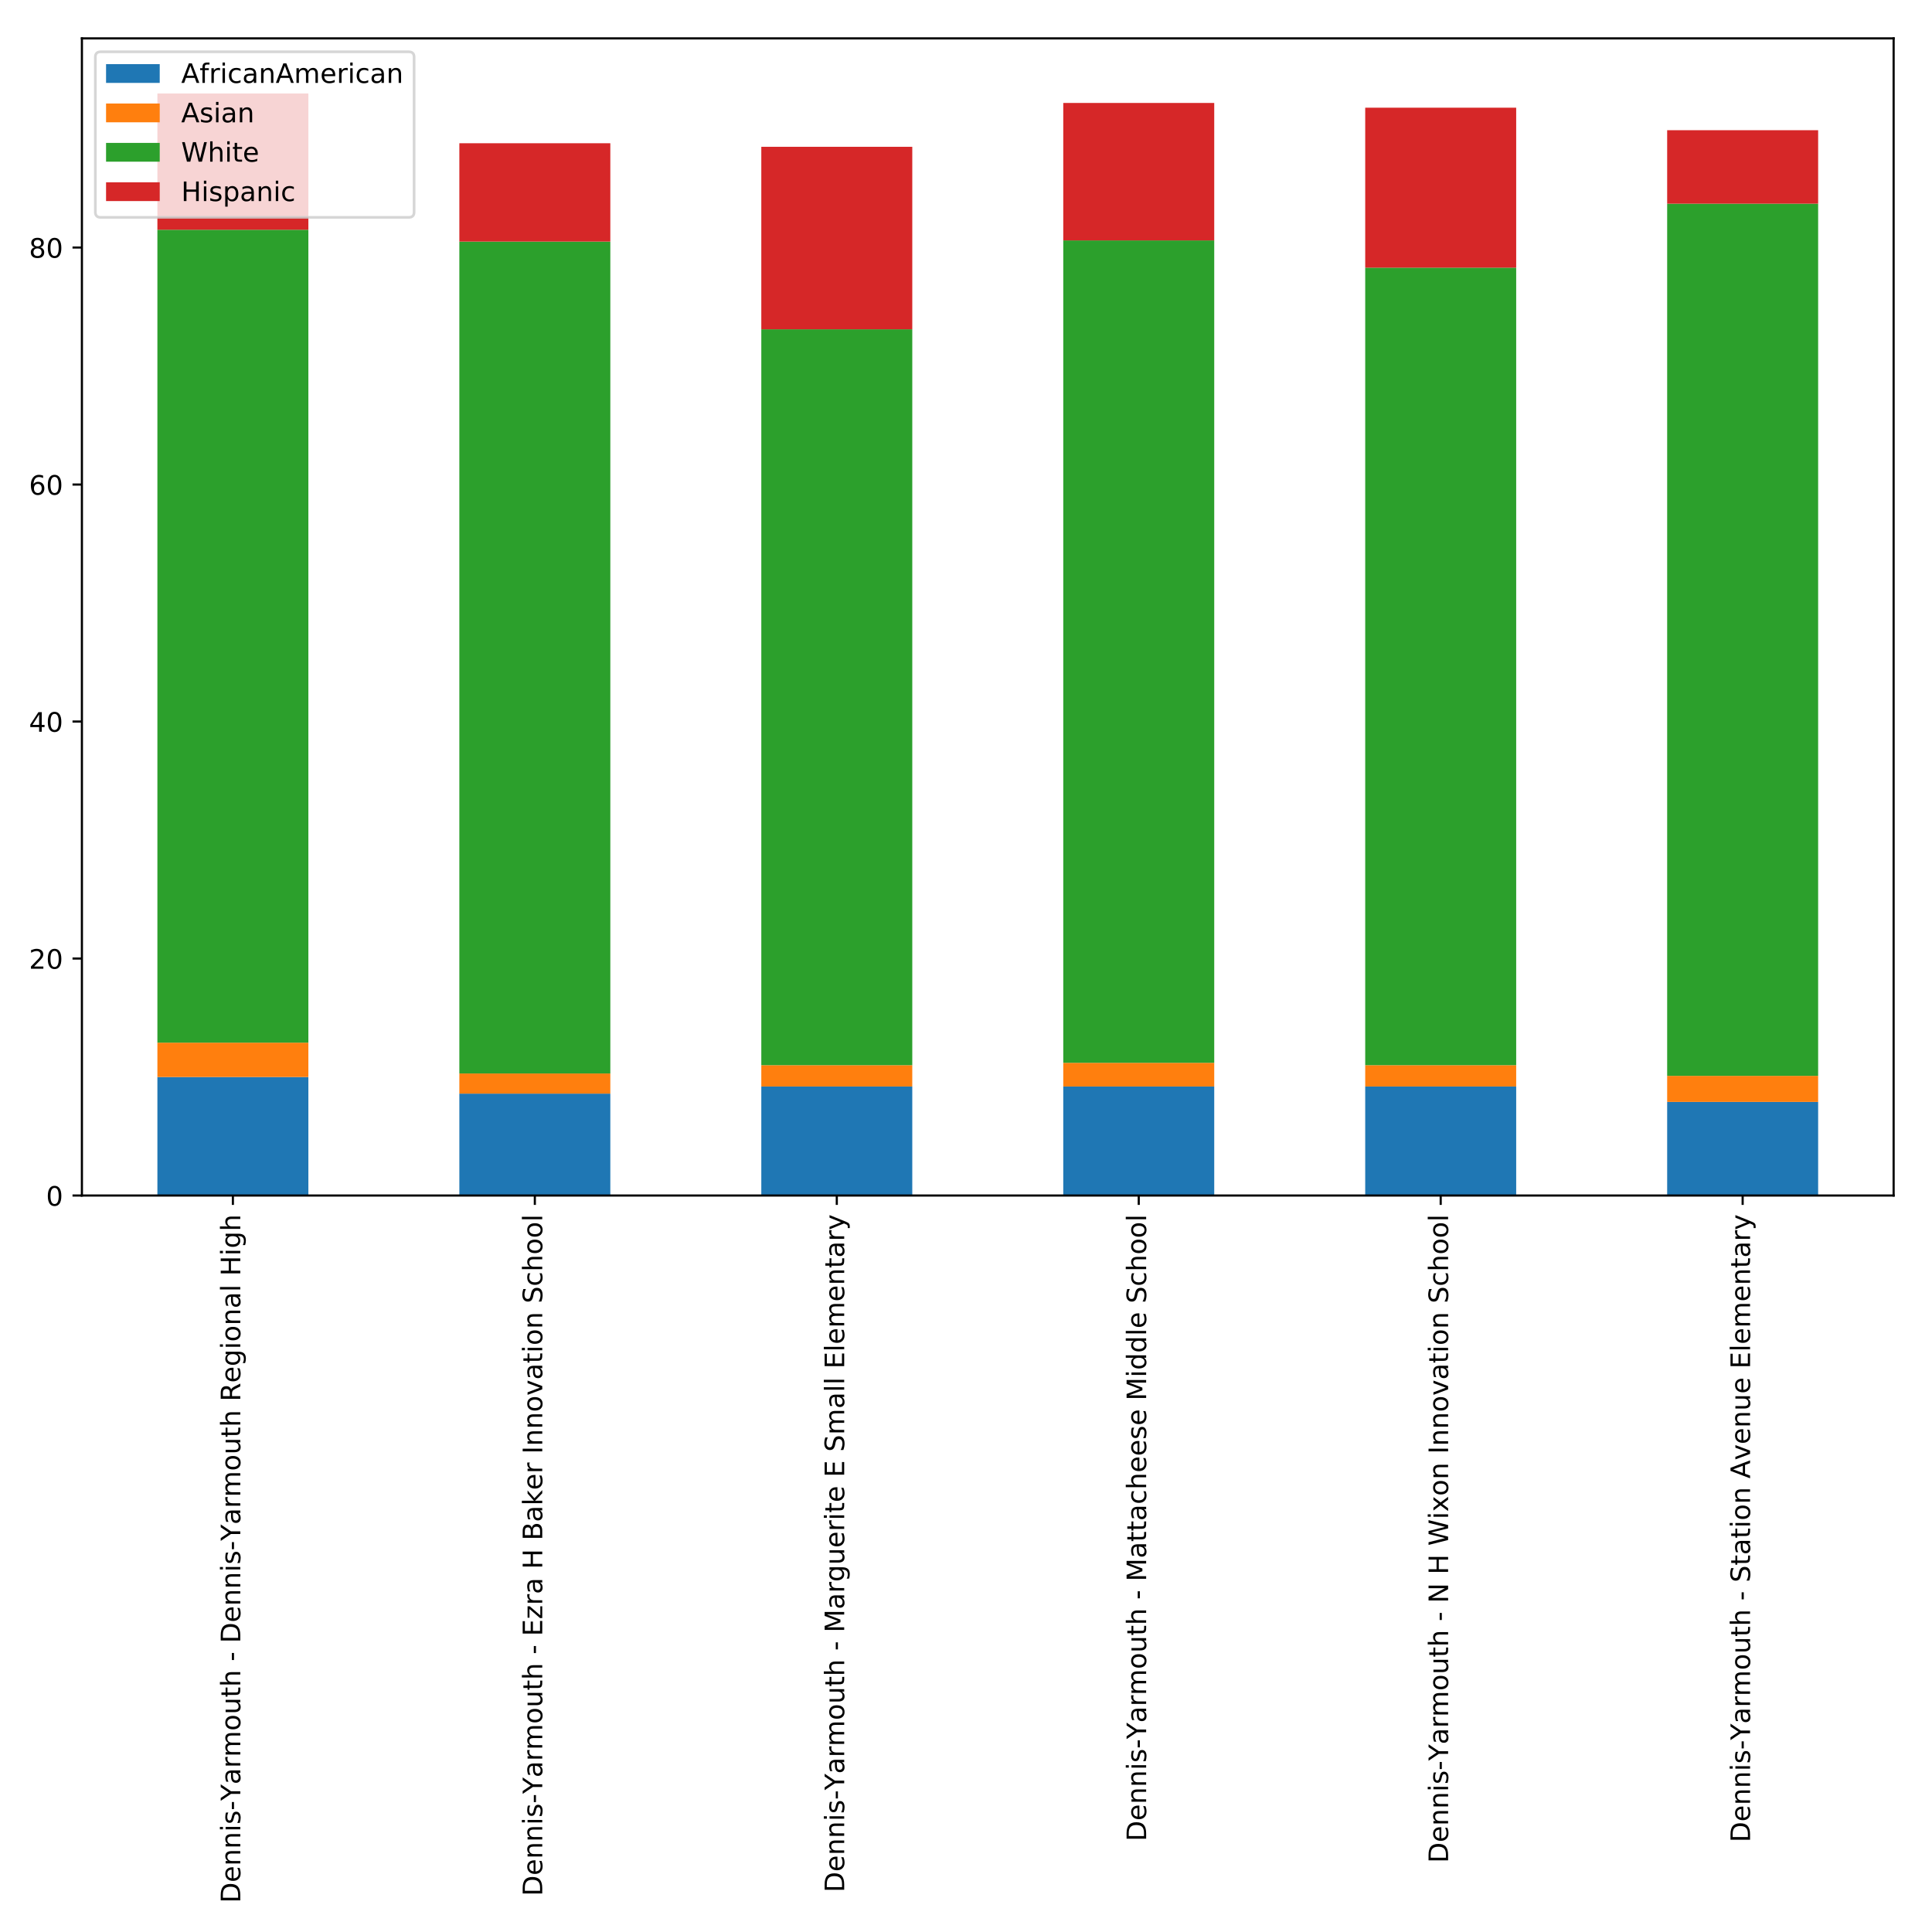<?xml version="1.0" encoding="utf-8" standalone="no"?>
<!DOCTYPE svg PUBLIC "-//W3C//DTD SVG 1.1//EN"
  "http://www.w3.org/Graphics/SVG/1.1/DTD/svg11.dtd">
<!-- Created with matplotlib (http://matplotlib.org/) -->
<svg height="720pt" version="1.1" viewBox="0 0 720 720" width="720pt" xmlns="http://www.w3.org/2000/svg" xmlns:xlink="http://www.w3.org/1999/xlink">
 <defs>
  <style type="text/css">
*{stroke-linecap:butt;stroke-linejoin:round;}
  </style>
 </defs>
 <g id="figure_1">
  <g id="patch_1">
   <path d="M 0 720 
L 720 720 
L 720 0 
L 0 0 
z
" style="fill:#ffffff;"/>
  </g>
  <g id="axes_1">
   <g id="patch_2">
    <path d="M 30.525 445.539 
L 705.7 445.539 
L 705.7 14.3 
L 30.525 14.3 
z
" style="fill:#ffffff;"/>
   </g>
   <g id="patch_3">
    <path clip-path="url(#p1fdee49955)" d="M 58.657 445.539 
L 114.922 445.539 
L 114.922 401.377 
L 58.657 401.377 
z
" style="fill:#1f77b4;"/>
   </g>
   <g id="patch_4">
    <path clip-path="url(#p1fdee49955)" d="M 171.186 445.539 
L 227.451 445.539 
L 227.451 407.56 
L 171.186 407.56 
z
" style="fill:#1f77b4;"/>
   </g>
   <g id="patch_5">
    <path clip-path="url(#p1fdee49955)" d="M 283.716 445.539 
L 339.98 445.539 
L 339.98 404.91 
L 283.716 404.91 
z
" style="fill:#1f77b4;"/>
   </g>
   <g id="patch_6">
    <path clip-path="url(#p1fdee49955)" d="M 396.245 445.539 
L 452.509 445.539 
L 452.509 404.91 
L 396.245 404.91 
z
" style="fill:#1f77b4;"/>
   </g>
   <g id="patch_7">
    <path clip-path="url(#p1fdee49955)" d="M 508.774 445.539 
L 565.039 445.539 
L 565.039 404.91 
L 508.774 404.91 
z
" style="fill:#1f77b4;"/>
   </g>
   <g id="patch_8">
    <path clip-path="url(#p1fdee49955)" d="M 621.303 445.539 
L 677.568 445.539 
L 677.568 410.651 
L 621.303 410.651 
z
" style="fill:#1f77b4;"/>
   </g>
   <g id="patch_9">
    <path clip-path="url(#p1fdee49955)" d="M 58.657 401.377 
L 114.922 401.377 
L 114.922 388.57 
L 58.657 388.57 
z
" style="fill:#ff7f0e;"/>
   </g>
   <g id="patch_10">
    <path clip-path="url(#p1fdee49955)" d="M 171.186 407.56 
L 227.451 407.56 
L 227.451 400.053 
L 171.186 400.053 
z
" style="fill:#ff7f0e;"/>
   </g>
   <g id="patch_11">
    <path clip-path="url(#p1fdee49955)" d="M 283.716 404.91 
L 339.98 404.91 
L 339.98 396.961 
L 283.716 396.961 
z
" style="fill:#ff7f0e;"/>
   </g>
   <g id="patch_12">
    <path clip-path="url(#p1fdee49955)" d="M 396.245 404.91 
L 452.509 404.91 
L 452.509 396.078 
L 396.245 396.078 
z
" style="fill:#ff7f0e;"/>
   </g>
   <g id="patch_13">
    <path clip-path="url(#p1fdee49955)" d="M 508.774 404.91 
L 565.039 404.91 
L 565.039 396.961 
L 508.774 396.961 
z
" style="fill:#ff7f0e;"/>
   </g>
   <g id="patch_14">
    <path clip-path="url(#p1fdee49955)" d="M 621.303 410.651 
L 677.568 410.651 
L 677.568 400.936 
L 621.303 400.936 
z
" style="fill:#ff7f0e;"/>
   </g>
   <g id="patch_15">
    <path clip-path="url(#p1fdee49955)" d="M 58.657 388.57 
L 114.922 388.57 
L 114.922 85.621 
L 58.657 85.621 
z
" style="fill:#2ca02c;"/>
   </g>
   <g id="patch_16">
    <path clip-path="url(#p1fdee49955)" d="M 171.186 400.053 
L 227.451 400.053 
L 227.451 90.037 
L 171.186 90.037 
z
" style="fill:#2ca02c;"/>
   </g>
   <g id="patch_17">
    <path clip-path="url(#p1fdee49955)" d="M 283.716 396.961 
L 339.98 396.961 
L 339.98 122.717 
L 283.716 122.717 
z
" style="fill:#2ca02c;"/>
   </g>
   <g id="patch_18">
    <path clip-path="url(#p1fdee49955)" d="M 396.245 396.078 
L 452.509 396.078 
L 452.509 89.596 
L 396.245 89.596 
z
" style="fill:#2ca02c;"/>
   </g>
   <g id="patch_19">
    <path clip-path="url(#p1fdee49955)" d="M 508.774 396.961 
L 565.039 396.961 
L 565.039 99.753 
L 508.774 99.753 
z
" style="fill:#2ca02c;"/>
   </g>
   <g id="patch_20">
    <path clip-path="url(#p1fdee49955)" d="M 621.303 400.936 
L 677.568 400.936 
L 677.568 75.906 
L 621.303 75.906 
z
" style="fill:#2ca02c;"/>
   </g>
   <g id="patch_21">
    <path clip-path="url(#p1fdee49955)" d="M 58.657 85.621 
L 114.922 85.621 
L 114.922 34.835 
L 58.657 34.835 
z
" style="fill:#d62728;"/>
   </g>
   <g id="patch_22">
    <path clip-path="url(#p1fdee49955)" d="M 171.186 90.037 
L 227.451 90.037 
L 227.451 53.383 
L 171.186 53.383 
z
" style="fill:#d62728;"/>
   </g>
   <g id="patch_23">
    <path clip-path="url(#p1fdee49955)" d="M 283.716 122.717 
L 339.98 122.717 
L 339.98 54.708 
L 283.716 54.708 
z
" style="fill:#d62728;"/>
   </g>
   <g id="patch_24">
    <path clip-path="url(#p1fdee49955)" d="M 396.245 89.596 
L 452.509 89.596 
L 452.509 38.368 
L 396.245 38.368 
z
" style="fill:#d62728;"/>
   </g>
   <g id="patch_25">
    <path clip-path="url(#p1fdee49955)" d="M 508.774 99.753 
L 565.039 99.753 
L 565.039 40.135 
L 508.774 40.135 
z
" style="fill:#d62728;"/>
   </g>
   <g id="patch_26">
    <path clip-path="url(#p1fdee49955)" d="M 621.303 75.906 
L 677.568 75.906 
L 677.568 48.525 
L 621.303 48.525 
z
" style="fill:#d62728;"/>
   </g>
   <g id="matplotlib.axis_1">
    <g id="xtick_1">
     <g id="line2d_1">
      <defs>
       <path d="M 0 0 
L 0 3.5 
" id="mb85551c984" style="stroke:#000000;stroke-width:0.8;"/>
      </defs>
      <g>
       <use style="stroke:#000000;stroke-width:0.8;" x="86.79" xlink:href="#mb85551c984" y="445.539"/>
      </g>
     </g>
     <g id="text_1">
      <!-- Dennis-Yarmouth - Dennis-Yarmouth Regional High -->
      <defs>
       <path d="M 19.672 64.797 
L 19.672 8.109 
L 31.594 8.109 
Q 46.688 8.109 53.688 14.938 
Q 60.688 21.781 60.688 36.531 
Q 60.688 51.172 53.688 57.984 
Q 46.688 64.797 31.594 64.797 
z
M 9.812 72.906 
L 30.078 72.906 
Q 51.266 72.906 61.172 64.094 
Q 71.094 55.281 71.094 36.531 
Q 71.094 17.672 61.125 8.828 
Q 51.172 0 30.078 0 
L 9.812 0 
z
" id="DejaVuSans-44"/>
       <path d="M 56.203 29.594 
L 56.203 25.203 
L 14.891 25.203 
Q 15.484 15.922 20.484 11.062 
Q 25.484 6.203 34.422 6.203 
Q 39.594 6.203 44.453 7.469 
Q 49.312 8.734 54.109 11.281 
L 54.109 2.781 
Q 49.266 0.734 44.188 -0.344 
Q 39.109 -1.422 33.891 -1.422 
Q 20.797 -1.422 13.156 6.188 
Q 5.516 13.812 5.516 26.812 
Q 5.516 40.234 12.766 48.109 
Q 20.016 56 32.328 56 
Q 43.359 56 49.781 48.891 
Q 56.203 41.797 56.203 29.594 
z
M 47.219 32.234 
Q 47.125 39.594 43.094 43.984 
Q 39.062 48.391 32.422 48.391 
Q 24.906 48.391 20.391 44.141 
Q 15.875 39.891 15.188 32.172 
z
" id="DejaVuSans-65"/>
       <path d="M 54.891 33.016 
L 54.891 0 
L 45.906 0 
L 45.906 32.719 
Q 45.906 40.484 42.875 44.328 
Q 39.844 48.188 33.797 48.188 
Q 26.516 48.188 22.312 43.547 
Q 18.109 38.922 18.109 30.906 
L 18.109 0 
L 9.078 0 
L 9.078 54.688 
L 18.109 54.688 
L 18.109 46.188 
Q 21.344 51.125 25.703 53.562 
Q 30.078 56 35.797 56 
Q 45.219 56 50.047 50.172 
Q 54.891 44.344 54.891 33.016 
z
" id="DejaVuSans-6e"/>
       <path d="M 9.422 54.688 
L 18.406 54.688 
L 18.406 0 
L 9.422 0 
z
M 9.422 75.984 
L 18.406 75.984 
L 18.406 64.594 
L 9.422 64.594 
z
" id="DejaVuSans-69"/>
       <path d="M 44.281 53.078 
L 44.281 44.578 
Q 40.484 46.531 36.375 47.5 
Q 32.281 48.484 27.875 48.484 
Q 21.188 48.484 17.844 46.438 
Q 14.5 44.391 14.5 40.281 
Q 14.5 37.156 16.891 35.375 
Q 19.281 33.594 26.516 31.984 
L 29.594 31.297 
Q 39.156 29.25 43.188 25.516 
Q 47.219 21.781 47.219 15.094 
Q 47.219 7.469 41.188 3.016 
Q 35.156 -1.422 24.609 -1.422 
Q 20.219 -1.422 15.453 -0.562 
Q 10.688 0.297 5.422 2 
L 5.422 11.281 
Q 10.406 8.688 15.234 7.391 
Q 20.062 6.109 24.812 6.109 
Q 31.156 6.109 34.562 8.281 
Q 37.984 10.453 37.984 14.406 
Q 37.984 18.062 35.516 20.016 
Q 33.062 21.969 24.703 23.781 
L 21.578 24.516 
Q 13.234 26.266 9.516 29.906 
Q 5.812 33.547 5.812 39.891 
Q 5.812 47.609 11.281 51.797 
Q 16.75 56 26.812 56 
Q 31.781 56 36.172 55.266 
Q 40.578 54.547 44.281 53.078 
z
" id="DejaVuSans-73"/>
       <path d="M 4.891 31.391 
L 31.203 31.391 
L 31.203 23.391 
L 4.891 23.391 
z
" id="DejaVuSans-2d"/>
       <path d="M -0.203 72.906 
L 10.406 72.906 
L 30.609 42.922 
L 50.688 72.906 
L 61.281 72.906 
L 35.5 34.719 
L 35.5 0 
L 25.594 0 
L 25.594 34.719 
z
" id="DejaVuSans-59"/>
       <path d="M 34.281 27.484 
Q 23.391 27.484 19.188 25 
Q 14.984 22.516 14.984 16.5 
Q 14.984 11.719 18.141 8.906 
Q 21.297 6.109 26.703 6.109 
Q 34.188 6.109 38.703 11.406 
Q 43.219 16.703 43.219 25.484 
L 43.219 27.484 
z
M 52.203 31.203 
L 52.203 0 
L 43.219 0 
L 43.219 8.297 
Q 40.141 3.328 35.547 0.953 
Q 30.953 -1.422 24.312 -1.422 
Q 15.922 -1.422 10.953 3.297 
Q 6 8.016 6 15.922 
Q 6 25.141 12.172 29.828 
Q 18.359 34.516 30.609 34.516 
L 43.219 34.516 
L 43.219 35.406 
Q 43.219 41.609 39.141 45 
Q 35.062 48.391 27.688 48.391 
Q 23 48.391 18.547 47.266 
Q 14.109 46.141 10.016 43.891 
L 10.016 52.203 
Q 14.938 54.109 19.578 55.047 
Q 24.219 56 28.609 56 
Q 40.484 56 46.344 49.844 
Q 52.203 43.703 52.203 31.203 
z
" id="DejaVuSans-61"/>
       <path d="M 41.109 46.297 
Q 39.594 47.172 37.812 47.578 
Q 36.031 48 33.891 48 
Q 26.266 48 22.188 43.047 
Q 18.109 38.094 18.109 28.812 
L 18.109 0 
L 9.078 0 
L 9.078 54.688 
L 18.109 54.688 
L 18.109 46.188 
Q 20.953 51.172 25.484 53.578 
Q 30.031 56 36.531 56 
Q 37.453 56 38.578 55.875 
Q 39.703 55.766 41.062 55.516 
z
" id="DejaVuSans-72"/>
       <path d="M 52 44.188 
Q 55.375 50.25 60.062 53.125 
Q 64.75 56 71.094 56 
Q 79.641 56 84.281 50.016 
Q 88.922 44.047 88.922 33.016 
L 88.922 0 
L 79.891 0 
L 79.891 32.719 
Q 79.891 40.578 77.094 44.375 
Q 74.312 48.188 68.609 48.188 
Q 61.625 48.188 57.562 43.547 
Q 53.516 38.922 53.516 30.906 
L 53.516 0 
L 44.484 0 
L 44.484 32.719 
Q 44.484 40.625 41.703 44.406 
Q 38.922 48.188 33.109 48.188 
Q 26.219 48.188 22.156 43.531 
Q 18.109 38.875 18.109 30.906 
L 18.109 0 
L 9.078 0 
L 9.078 54.688 
L 18.109 54.688 
L 18.109 46.188 
Q 21.188 51.219 25.484 53.609 
Q 29.781 56 35.688 56 
Q 41.656 56 45.828 52.969 
Q 50 49.953 52 44.188 
z
" id="DejaVuSans-6d"/>
       <path d="M 30.609 48.391 
Q 23.391 48.391 19.188 42.75 
Q 14.984 37.109 14.984 27.297 
Q 14.984 17.484 19.156 11.844 
Q 23.344 6.203 30.609 6.203 
Q 37.797 6.203 41.984 11.859 
Q 46.188 17.531 46.188 27.297 
Q 46.188 37.016 41.984 42.703 
Q 37.797 48.391 30.609 48.391 
z
M 30.609 56 
Q 42.328 56 49.016 48.375 
Q 55.719 40.766 55.719 27.297 
Q 55.719 13.875 49.016 6.219 
Q 42.328 -1.422 30.609 -1.422 
Q 18.844 -1.422 12.172 6.219 
Q 5.516 13.875 5.516 27.297 
Q 5.516 40.766 12.172 48.375 
Q 18.844 56 30.609 56 
z
" id="DejaVuSans-6f"/>
       <path d="M 8.5 21.578 
L 8.5 54.688 
L 17.484 54.688 
L 17.484 21.922 
Q 17.484 14.156 20.5 10.266 
Q 23.531 6.391 29.594 6.391 
Q 36.859 6.391 41.078 11.031 
Q 45.312 15.672 45.312 23.688 
L 45.312 54.688 
L 54.297 54.688 
L 54.297 0 
L 45.312 0 
L 45.312 8.406 
Q 42.047 3.422 37.719 1 
Q 33.406 -1.422 27.688 -1.422 
Q 18.266 -1.422 13.375 4.438 
Q 8.5 10.297 8.5 21.578 
z
M 31.109 56 
z
" id="DejaVuSans-75"/>
       <path d="M 18.312 70.219 
L 18.312 54.688 
L 36.812 54.688 
L 36.812 47.703 
L 18.312 47.703 
L 18.312 18.016 
Q 18.312 11.328 20.141 9.422 
Q 21.969 7.516 27.594 7.516 
L 36.812 7.516 
L 36.812 0 
L 27.594 0 
Q 17.188 0 13.234 3.875 
Q 9.281 7.766 9.281 18.016 
L 9.281 47.703 
L 2.688 47.703 
L 2.688 54.688 
L 9.281 54.688 
L 9.281 70.219 
z
" id="DejaVuSans-74"/>
       <path d="M 54.891 33.016 
L 54.891 0 
L 45.906 0 
L 45.906 32.719 
Q 45.906 40.484 42.875 44.328 
Q 39.844 48.188 33.797 48.188 
Q 26.516 48.188 22.312 43.547 
Q 18.109 38.922 18.109 30.906 
L 18.109 0 
L 9.078 0 
L 9.078 75.984 
L 18.109 75.984 
L 18.109 46.188 
Q 21.344 51.125 25.703 53.562 
Q 30.078 56 35.797 56 
Q 45.219 56 50.047 50.172 
Q 54.891 44.344 54.891 33.016 
z
" id="DejaVuSans-68"/>
       <path id="DejaVuSans-20"/>
       <path d="M 44.391 34.188 
Q 47.562 33.109 50.562 29.594 
Q 53.562 26.078 56.594 19.922 
L 66.609 0 
L 56 0 
L 46.688 18.703 
Q 43.062 26.031 39.672 28.422 
Q 36.281 30.812 30.422 30.812 
L 19.672 30.812 
L 19.672 0 
L 9.812 0 
L 9.812 72.906 
L 32.078 72.906 
Q 44.578 72.906 50.734 67.672 
Q 56.891 62.453 56.891 51.906 
Q 56.891 45.016 53.688 40.469 
Q 50.484 35.938 44.391 34.188 
z
M 19.672 64.797 
L 19.672 38.922 
L 32.078 38.922 
Q 39.203 38.922 42.844 42.219 
Q 46.484 45.516 46.484 51.906 
Q 46.484 58.297 42.844 61.547 
Q 39.203 64.797 32.078 64.797 
z
" id="DejaVuSans-52"/>
       <path d="M 45.406 27.984 
Q 45.406 37.75 41.375 43.109 
Q 37.359 48.484 30.078 48.484 
Q 22.859 48.484 18.828 43.109 
Q 14.797 37.75 14.797 27.984 
Q 14.797 18.266 18.828 12.891 
Q 22.859 7.516 30.078 7.516 
Q 37.359 7.516 41.375 12.891 
Q 45.406 18.266 45.406 27.984 
z
M 54.391 6.781 
Q 54.391 -7.172 48.188 -13.984 
Q 42 -20.797 29.203 -20.797 
Q 24.469 -20.797 20.266 -20.094 
Q 16.062 -19.391 12.109 -17.922 
L 12.109 -9.188 
Q 16.062 -11.328 19.922 -12.344 
Q 23.781 -13.375 27.781 -13.375 
Q 36.625 -13.375 41.016 -8.766 
Q 45.406 -4.156 45.406 5.172 
L 45.406 9.625 
Q 42.625 4.781 38.281 2.391 
Q 33.938 0 27.875 0 
Q 17.828 0 11.672 7.656 
Q 5.516 15.328 5.516 27.984 
Q 5.516 40.672 11.672 48.328 
Q 17.828 56 27.875 56 
Q 33.938 56 38.281 53.609 
Q 42.625 51.219 45.406 46.391 
L 45.406 54.688 
L 54.391 54.688 
z
" id="DejaVuSans-67"/>
       <path d="M 9.422 75.984 
L 18.406 75.984 
L 18.406 0 
L 9.422 0 
z
" id="DejaVuSans-6c"/>
       <path d="M 9.812 72.906 
L 19.672 72.906 
L 19.672 43.016 
L 55.516 43.016 
L 55.516 72.906 
L 65.375 72.906 
L 65.375 0 
L 55.516 0 
L 55.516 34.719 
L 19.672 34.719 
L 19.672 0 
L 9.812 0 
z
" id="DejaVuSans-48"/>
      </defs>
      <g transform="translate(89.549 709.2)rotate(-90)scale(0.1 -0.1)">
       <use xlink:href="#DejaVuSans-44"/>
       <use x="77.002" xlink:href="#DejaVuSans-65"/>
       <use x="138.525" xlink:href="#DejaVuSans-6e"/>
       <use x="201.904" xlink:href="#DejaVuSans-6e"/>
       <use x="265.283" xlink:href="#DejaVuSans-69"/>
       <use x="293.066" xlink:href="#DejaVuSans-73"/>
       <use x="345.166" xlink:href="#DejaVuSans-2d"/>
       <use x="381.078" xlink:href="#DejaVuSans-59"/>
       <use x="441.959" xlink:href="#DejaVuSans-61"/>
       <use x="503.238" xlink:href="#DejaVuSans-72"/>
       <use x="544.336" xlink:href="#DejaVuSans-6d"/>
       <use x="641.748" xlink:href="#DejaVuSans-6f"/>
       <use x="702.93" xlink:href="#DejaVuSans-75"/>
       <use x="766.309" xlink:href="#DejaVuSans-74"/>
       <use x="805.518" xlink:href="#DejaVuSans-68"/>
       <use x="868.896" xlink:href="#DejaVuSans-20"/>
       <use x="900.684" xlink:href="#DejaVuSans-2d"/>
       <use x="936.768" xlink:href="#DejaVuSans-20"/>
       <use x="968.555" xlink:href="#DejaVuSans-44"/>
       <use x="1045.557" xlink:href="#DejaVuSans-65"/>
       <use x="1107.08" xlink:href="#DejaVuSans-6e"/>
       <use x="1170.459" xlink:href="#DejaVuSans-6e"/>
       <use x="1233.838" xlink:href="#DejaVuSans-69"/>
       <use x="1261.621" xlink:href="#DejaVuSans-73"/>
       <use x="1313.721" xlink:href="#DejaVuSans-2d"/>
       <use x="1349.633" xlink:href="#DejaVuSans-59"/>
       <use x="1410.514" xlink:href="#DejaVuSans-61"/>
       <use x="1471.793" xlink:href="#DejaVuSans-72"/>
       <use x="1512.891" xlink:href="#DejaVuSans-6d"/>
       <use x="1610.303" xlink:href="#DejaVuSans-6f"/>
       <use x="1671.484" xlink:href="#DejaVuSans-75"/>
       <use x="1734.863" xlink:href="#DejaVuSans-74"/>
       <use x="1774.072" xlink:href="#DejaVuSans-68"/>
       <use x="1837.451" xlink:href="#DejaVuSans-20"/>
       <use x="1869.238" xlink:href="#DejaVuSans-52"/>
       <use x="1938.658" xlink:href="#DejaVuSans-65"/>
       <use x="2000.182" xlink:href="#DejaVuSans-67"/>
       <use x="2063.658" xlink:href="#DejaVuSans-69"/>
       <use x="2091.441" xlink:href="#DejaVuSans-6f"/>
       <use x="2152.623" xlink:href="#DejaVuSans-6e"/>
       <use x="2216.002" xlink:href="#DejaVuSans-61"/>
       <use x="2277.281" xlink:href="#DejaVuSans-6c"/>
       <use x="2305.064" xlink:href="#DejaVuSans-20"/>
       <use x="2336.852" xlink:href="#DejaVuSans-48"/>
       <use x="2412.047" xlink:href="#DejaVuSans-69"/>
       <use x="2439.83" xlink:href="#DejaVuSans-67"/>
       <use x="2503.307" xlink:href="#DejaVuSans-68"/>
      </g>
     </g>
    </g>
    <g id="xtick_2">
     <g id="line2d_2">
      <g>
       <use style="stroke:#000000;stroke-width:0.8;" x="199.319" xlink:href="#mb85551c984" y="445.539"/>
      </g>
     </g>
     <g id="text_2">
      <!-- Dennis-Yarmouth - Ezra H Baker Innovation School -->
      <defs>
       <path d="M 9.812 72.906 
L 55.906 72.906 
L 55.906 64.594 
L 19.672 64.594 
L 19.672 43.016 
L 54.391 43.016 
L 54.391 34.719 
L 19.672 34.719 
L 19.672 8.297 
L 56.781 8.297 
L 56.781 0 
L 9.812 0 
z
" id="DejaVuSans-45"/>
       <path d="M 5.516 54.688 
L 48.188 54.688 
L 48.188 46.484 
L 14.406 7.172 
L 48.188 7.172 
L 48.188 0 
L 4.297 0 
L 4.297 8.203 
L 38.094 47.516 
L 5.516 47.516 
z
" id="DejaVuSans-7a"/>
       <path d="M 19.672 34.812 
L 19.672 8.109 
L 35.5 8.109 
Q 43.453 8.109 47.281 11.406 
Q 51.125 14.703 51.125 21.484 
Q 51.125 28.328 47.281 31.562 
Q 43.453 34.812 35.5 34.812 
z
M 19.672 64.797 
L 19.672 42.828 
L 34.281 42.828 
Q 41.5 42.828 45.031 45.531 
Q 48.578 48.25 48.578 53.812 
Q 48.578 59.328 45.031 62.062 
Q 41.5 64.797 34.281 64.797 
z
M 9.812 72.906 
L 35.016 72.906 
Q 46.297 72.906 52.391 68.219 
Q 58.5 63.531 58.5 54.891 
Q 58.5 48.188 55.375 44.234 
Q 52.25 40.281 46.188 39.312 
Q 53.469 37.75 57.5 32.781 
Q 61.531 27.828 61.531 20.406 
Q 61.531 10.641 54.891 5.312 
Q 48.25 0 35.984 0 
L 9.812 0 
z
" id="DejaVuSans-42"/>
       <path d="M 9.078 75.984 
L 18.109 75.984 
L 18.109 31.109 
L 44.922 54.688 
L 56.391 54.688 
L 27.391 29.109 
L 57.625 0 
L 45.906 0 
L 18.109 26.703 
L 18.109 0 
L 9.078 0 
z
" id="DejaVuSans-6b"/>
       <path d="M 9.812 72.906 
L 19.672 72.906 
L 19.672 0 
L 9.812 0 
z
" id="DejaVuSans-49"/>
       <path d="M 2.984 54.688 
L 12.5 54.688 
L 29.594 8.797 
L 46.688 54.688 
L 56.203 54.688 
L 35.688 0 
L 23.484 0 
z
" id="DejaVuSans-76"/>
       <path d="M 53.516 70.516 
L 53.516 60.891 
Q 47.906 63.578 42.922 64.891 
Q 37.938 66.219 33.297 66.219 
Q 25.25 66.219 20.875 63.094 
Q 16.5 59.969 16.5 54.203 
Q 16.5 49.359 19.406 46.891 
Q 22.312 44.438 30.422 42.922 
L 36.375 41.703 
Q 47.406 39.594 52.656 34.297 
Q 57.906 29 57.906 20.125 
Q 57.906 9.516 50.797 4.047 
Q 43.703 -1.422 29.984 -1.422 
Q 24.812 -1.422 18.969 -0.25 
Q 13.141 0.922 6.891 3.219 
L 6.891 13.375 
Q 12.891 10.016 18.656 8.297 
Q 24.422 6.594 29.984 6.594 
Q 38.422 6.594 43.016 9.906 
Q 47.609 13.234 47.609 19.391 
Q 47.609 24.75 44.312 27.781 
Q 41.016 30.812 33.5 32.328 
L 27.484 33.5 
Q 16.453 35.688 11.516 40.375 
Q 6.594 45.062 6.594 53.422 
Q 6.594 63.094 13.406 68.656 
Q 20.219 74.219 32.172 74.219 
Q 37.312 74.219 42.625 73.281 
Q 47.953 72.359 53.516 70.516 
z
" id="DejaVuSans-53"/>
       <path d="M 48.781 52.594 
L 48.781 44.188 
Q 44.969 46.297 41.141 47.344 
Q 37.312 48.391 33.406 48.391 
Q 24.656 48.391 19.812 42.844 
Q 14.984 37.312 14.984 27.297 
Q 14.984 17.281 19.812 11.734 
Q 24.656 6.203 33.406 6.203 
Q 37.312 6.203 41.141 7.25 
Q 44.969 8.297 48.781 10.406 
L 48.781 2.094 
Q 45.016 0.344 40.984 -0.531 
Q 36.969 -1.422 32.422 -1.422 
Q 20.062 -1.422 12.781 6.344 
Q 5.516 14.109 5.516 27.297 
Q 5.516 40.672 12.859 48.328 
Q 20.219 56 33.016 56 
Q 37.156 56 41.109 55.141 
Q 45.062 54.297 48.781 52.594 
z
" id="DejaVuSans-63"/>
      </defs>
      <g transform="translate(202.078 706.612)rotate(-90)scale(0.1 -0.1)">
       <use xlink:href="#DejaVuSans-44"/>
       <use x="77.002" xlink:href="#DejaVuSans-65"/>
       <use x="138.525" xlink:href="#DejaVuSans-6e"/>
       <use x="201.904" xlink:href="#DejaVuSans-6e"/>
       <use x="265.283" xlink:href="#DejaVuSans-69"/>
       <use x="293.066" xlink:href="#DejaVuSans-73"/>
       <use x="345.166" xlink:href="#DejaVuSans-2d"/>
       <use x="381.078" xlink:href="#DejaVuSans-59"/>
       <use x="441.959" xlink:href="#DejaVuSans-61"/>
       <use x="503.238" xlink:href="#DejaVuSans-72"/>
       <use x="544.336" xlink:href="#DejaVuSans-6d"/>
       <use x="641.748" xlink:href="#DejaVuSans-6f"/>
       <use x="702.93" xlink:href="#DejaVuSans-75"/>
       <use x="766.309" xlink:href="#DejaVuSans-74"/>
       <use x="805.518" xlink:href="#DejaVuSans-68"/>
       <use x="868.896" xlink:href="#DejaVuSans-20"/>
       <use x="900.684" xlink:href="#DejaVuSans-2d"/>
       <use x="936.768" xlink:href="#DejaVuSans-20"/>
       <use x="968.555" xlink:href="#DejaVuSans-45"/>
       <use x="1031.738" xlink:href="#DejaVuSans-7a"/>
       <use x="1084.229" xlink:href="#DejaVuSans-72"/>
       <use x="1125.342" xlink:href="#DejaVuSans-61"/>
       <use x="1186.621" xlink:href="#DejaVuSans-20"/>
       <use x="1218.408" xlink:href="#DejaVuSans-48"/>
       <use x="1293.604" xlink:href="#DejaVuSans-20"/>
       <use x="1325.391" xlink:href="#DejaVuSans-42"/>
       <use x="1393.994" xlink:href="#DejaVuSans-61"/>
       <use x="1455.273" xlink:href="#DejaVuSans-6b"/>
       <use x="1513.137" xlink:href="#DejaVuSans-65"/>
       <use x="1574.66" xlink:href="#DejaVuSans-72"/>
       <use x="1615.773" xlink:href="#DejaVuSans-20"/>
       <use x="1647.561" xlink:href="#DejaVuSans-49"/>
       <use x="1677.053" xlink:href="#DejaVuSans-6e"/>
       <use x="1740.432" xlink:href="#DejaVuSans-6e"/>
       <use x="1803.811" xlink:href="#DejaVuSans-6f"/>
       <use x="1864.992" xlink:href="#DejaVuSans-76"/>
       <use x="1924.172" xlink:href="#DejaVuSans-61"/>
       <use x="1985.451" xlink:href="#DejaVuSans-74"/>
       <use x="2024.66" xlink:href="#DejaVuSans-69"/>
       <use x="2052.443" xlink:href="#DejaVuSans-6f"/>
       <use x="2113.625" xlink:href="#DejaVuSans-6e"/>
       <use x="2177.004" xlink:href="#DejaVuSans-20"/>
       <use x="2208.791" xlink:href="#DejaVuSans-53"/>
       <use x="2272.268" xlink:href="#DejaVuSans-63"/>
       <use x="2327.248" xlink:href="#DejaVuSans-68"/>
       <use x="2390.627" xlink:href="#DejaVuSans-6f"/>
       <use x="2451.809" xlink:href="#DejaVuSans-6f"/>
       <use x="2512.99" xlink:href="#DejaVuSans-6c"/>
      </g>
     </g>
    </g>
    <g id="xtick_3">
     <g id="line2d_3">
      <g>
       <use style="stroke:#000000;stroke-width:0.8;" x="311.848" xlink:href="#mb85551c984" y="445.539"/>
      </g>
     </g>
     <g id="text_3">
      <!-- Dennis-Yarmouth - Marguerite E Small Elementary -->
      <defs>
       <path d="M 9.812 72.906 
L 24.516 72.906 
L 43.109 23.297 
L 61.812 72.906 
L 76.516 72.906 
L 76.516 0 
L 66.891 0 
L 66.891 64.016 
L 48.094 14.016 
L 38.188 14.016 
L 19.391 64.016 
L 19.391 0 
L 9.812 0 
z
" id="DejaVuSans-4d"/>
       <path d="M 32.172 -5.078 
Q 28.375 -14.844 24.75 -17.812 
Q 21.141 -20.797 15.094 -20.797 
L 7.906 -20.797 
L 7.906 -13.281 
L 13.188 -13.281 
Q 16.891 -13.281 18.938 -11.516 
Q 21 -9.766 23.484 -3.219 
L 25.094 0.875 
L 2.984 54.688 
L 12.5 54.688 
L 29.594 11.922 
L 46.688 54.688 
L 56.203 54.688 
z
" id="DejaVuSans-79"/>
      </defs>
      <g transform="translate(314.607 705.242)rotate(-90)scale(0.1 -0.1)">
       <use xlink:href="#DejaVuSans-44"/>
       <use x="77.002" xlink:href="#DejaVuSans-65"/>
       <use x="138.525" xlink:href="#DejaVuSans-6e"/>
       <use x="201.904" xlink:href="#DejaVuSans-6e"/>
       <use x="265.283" xlink:href="#DejaVuSans-69"/>
       <use x="293.066" xlink:href="#DejaVuSans-73"/>
       <use x="345.166" xlink:href="#DejaVuSans-2d"/>
       <use x="381.078" xlink:href="#DejaVuSans-59"/>
       <use x="441.959" xlink:href="#DejaVuSans-61"/>
       <use x="503.238" xlink:href="#DejaVuSans-72"/>
       <use x="544.336" xlink:href="#DejaVuSans-6d"/>
       <use x="641.748" xlink:href="#DejaVuSans-6f"/>
       <use x="702.93" xlink:href="#DejaVuSans-75"/>
       <use x="766.309" xlink:href="#DejaVuSans-74"/>
       <use x="805.518" xlink:href="#DejaVuSans-68"/>
       <use x="868.896" xlink:href="#DejaVuSans-20"/>
       <use x="900.684" xlink:href="#DejaVuSans-2d"/>
       <use x="936.768" xlink:href="#DejaVuSans-20"/>
       <use x="968.555" xlink:href="#DejaVuSans-4d"/>
       <use x="1054.834" xlink:href="#DejaVuSans-61"/>
       <use x="1116.113" xlink:href="#DejaVuSans-72"/>
       <use x="1157.211" xlink:href="#DejaVuSans-67"/>
       <use x="1220.688" xlink:href="#DejaVuSans-75"/>
       <use x="1284.066" xlink:href="#DejaVuSans-65"/>
       <use x="1345.59" xlink:href="#DejaVuSans-72"/>
       <use x="1386.703" xlink:href="#DejaVuSans-69"/>
       <use x="1414.486" xlink:href="#DejaVuSans-74"/>
       <use x="1453.695" xlink:href="#DejaVuSans-65"/>
       <use x="1515.219" xlink:href="#DejaVuSans-20"/>
       <use x="1547.006" xlink:href="#DejaVuSans-45"/>
       <use x="1610.189" xlink:href="#DejaVuSans-20"/>
       <use x="1641.977" xlink:href="#DejaVuSans-53"/>
       <use x="1705.453" xlink:href="#DejaVuSans-6d"/>
       <use x="1802.865" xlink:href="#DejaVuSans-61"/>
       <use x="1864.145" xlink:href="#DejaVuSans-6c"/>
       <use x="1891.928" xlink:href="#DejaVuSans-6c"/>
       <use x="1919.711" xlink:href="#DejaVuSans-20"/>
       <use x="1951.498" xlink:href="#DejaVuSans-45"/>
       <use x="2014.682" xlink:href="#DejaVuSans-6c"/>
       <use x="2042.465" xlink:href="#DejaVuSans-65"/>
       <use x="2103.988" xlink:href="#DejaVuSans-6d"/>
       <use x="2201.4" xlink:href="#DejaVuSans-65"/>
       <use x="2262.924" xlink:href="#DejaVuSans-6e"/>
       <use x="2326.303" xlink:href="#DejaVuSans-74"/>
       <use x="2365.512" xlink:href="#DejaVuSans-61"/>
       <use x="2426.791" xlink:href="#DejaVuSans-72"/>
       <use x="2467.904" xlink:href="#DejaVuSans-79"/>
      </g>
     </g>
    </g>
    <g id="xtick_4">
     <g id="line2d_4">
      <g>
       <use style="stroke:#000000;stroke-width:0.8;" x="424.377" xlink:href="#mb85551c984" y="445.539"/>
      </g>
     </g>
     <g id="text_4">
      <!-- Dennis-Yarmouth - Mattacheese Middle School -->
      <defs>
       <path d="M 45.406 46.391 
L 45.406 75.984 
L 54.391 75.984 
L 54.391 0 
L 45.406 0 
L 45.406 8.203 
Q 42.578 3.328 38.25 0.953 
Q 33.938 -1.422 27.875 -1.422 
Q 17.969 -1.422 11.734 6.484 
Q 5.516 14.406 5.516 27.297 
Q 5.516 40.188 11.734 48.094 
Q 17.969 56 27.875 56 
Q 33.938 56 38.25 53.625 
Q 42.578 51.266 45.406 46.391 
z
M 14.797 27.297 
Q 14.797 17.391 18.875 11.75 
Q 22.953 6.109 30.078 6.109 
Q 37.203 6.109 41.297 11.75 
Q 45.406 17.391 45.406 27.297 
Q 45.406 37.203 41.297 42.844 
Q 37.203 48.484 30.078 48.484 
Q 22.953 48.484 18.875 42.844 
Q 14.797 37.203 14.797 27.297 
z
" id="DejaVuSans-64"/>
      </defs>
      <g transform="translate(427.136 686.209)rotate(-90)scale(0.1 -0.1)">
       <use xlink:href="#DejaVuSans-44"/>
       <use x="77.002" xlink:href="#DejaVuSans-65"/>
       <use x="138.525" xlink:href="#DejaVuSans-6e"/>
       <use x="201.904" xlink:href="#DejaVuSans-6e"/>
       <use x="265.283" xlink:href="#DejaVuSans-69"/>
       <use x="293.066" xlink:href="#DejaVuSans-73"/>
       <use x="345.166" xlink:href="#DejaVuSans-2d"/>
       <use x="381.078" xlink:href="#DejaVuSans-59"/>
       <use x="441.959" xlink:href="#DejaVuSans-61"/>
       <use x="503.238" xlink:href="#DejaVuSans-72"/>
       <use x="544.336" xlink:href="#DejaVuSans-6d"/>
       <use x="641.748" xlink:href="#DejaVuSans-6f"/>
       <use x="702.93" xlink:href="#DejaVuSans-75"/>
       <use x="766.309" xlink:href="#DejaVuSans-74"/>
       <use x="805.518" xlink:href="#DejaVuSans-68"/>
       <use x="868.896" xlink:href="#DejaVuSans-20"/>
       <use x="900.684" xlink:href="#DejaVuSans-2d"/>
       <use x="936.768" xlink:href="#DejaVuSans-20"/>
       <use x="968.555" xlink:href="#DejaVuSans-4d"/>
       <use x="1054.834" xlink:href="#DejaVuSans-61"/>
       <use x="1116.113" xlink:href="#DejaVuSans-74"/>
       <use x="1155.322" xlink:href="#DejaVuSans-74"/>
       <use x="1194.531" xlink:href="#DejaVuSans-61"/>
       <use x="1255.811" xlink:href="#DejaVuSans-63"/>
       <use x="1310.791" xlink:href="#DejaVuSans-68"/>
       <use x="1374.17" xlink:href="#DejaVuSans-65"/>
       <use x="1435.693" xlink:href="#DejaVuSans-65"/>
       <use x="1497.217" xlink:href="#DejaVuSans-73"/>
       <use x="1549.316" xlink:href="#DejaVuSans-65"/>
       <use x="1610.84" xlink:href="#DejaVuSans-20"/>
       <use x="1642.627" xlink:href="#DejaVuSans-4d"/>
       <use x="1728.906" xlink:href="#DejaVuSans-69"/>
       <use x="1756.689" xlink:href="#DejaVuSans-64"/>
       <use x="1820.166" xlink:href="#DejaVuSans-64"/>
       <use x="1883.643" xlink:href="#DejaVuSans-6c"/>
       <use x="1911.426" xlink:href="#DejaVuSans-65"/>
       <use x="1972.949" xlink:href="#DejaVuSans-20"/>
       <use x="2004.736" xlink:href="#DejaVuSans-53"/>
       <use x="2068.213" xlink:href="#DejaVuSans-63"/>
       <use x="2123.193" xlink:href="#DejaVuSans-68"/>
       <use x="2186.572" xlink:href="#DejaVuSans-6f"/>
       <use x="2247.754" xlink:href="#DejaVuSans-6f"/>
       <use x="2308.936" xlink:href="#DejaVuSans-6c"/>
      </g>
     </g>
    </g>
    <g id="xtick_5">
     <g id="line2d_5">
      <g>
       <use style="stroke:#000000;stroke-width:0.8;" x="536.906" xlink:href="#mb85551c984" y="445.539"/>
      </g>
     </g>
     <g id="text_5">
      <!-- Dennis-Yarmouth - N H Wixon Innovation School -->
      <defs>
       <path d="M 9.812 72.906 
L 23.094 72.906 
L 55.422 11.922 
L 55.422 72.906 
L 64.984 72.906 
L 64.984 0 
L 51.703 0 
L 19.391 60.984 
L 19.391 0 
L 9.812 0 
z
" id="DejaVuSans-4e"/>
       <path d="M 3.328 72.906 
L 13.281 72.906 
L 28.609 11.281 
L 43.891 72.906 
L 54.984 72.906 
L 70.312 11.281 
L 85.594 72.906 
L 95.609 72.906 
L 77.297 0 
L 64.891 0 
L 49.516 63.281 
L 33.984 0 
L 21.578 0 
z
" id="DejaVuSans-57"/>
       <path d="M 54.891 54.688 
L 35.109 28.078 
L 55.906 0 
L 45.312 0 
L 29.391 21.484 
L 13.484 0 
L 2.875 0 
L 24.125 28.609 
L 4.688 54.688 
L 15.281 54.688 
L 29.781 35.203 
L 44.281 54.688 
z
" id="DejaVuSans-78"/>
      </defs>
      <g transform="translate(539.666 694.281)rotate(-90)scale(0.1 -0.1)">
       <use xlink:href="#DejaVuSans-44"/>
       <use x="77.002" xlink:href="#DejaVuSans-65"/>
       <use x="138.525" xlink:href="#DejaVuSans-6e"/>
       <use x="201.904" xlink:href="#DejaVuSans-6e"/>
       <use x="265.283" xlink:href="#DejaVuSans-69"/>
       <use x="293.066" xlink:href="#DejaVuSans-73"/>
       <use x="345.166" xlink:href="#DejaVuSans-2d"/>
       <use x="381.078" xlink:href="#DejaVuSans-59"/>
       <use x="441.959" xlink:href="#DejaVuSans-61"/>
       <use x="503.238" xlink:href="#DejaVuSans-72"/>
       <use x="544.336" xlink:href="#DejaVuSans-6d"/>
       <use x="641.748" xlink:href="#DejaVuSans-6f"/>
       <use x="702.93" xlink:href="#DejaVuSans-75"/>
       <use x="766.309" xlink:href="#DejaVuSans-74"/>
       <use x="805.518" xlink:href="#DejaVuSans-68"/>
       <use x="868.896" xlink:href="#DejaVuSans-20"/>
       <use x="900.684" xlink:href="#DejaVuSans-2d"/>
       <use x="936.768" xlink:href="#DejaVuSans-20"/>
       <use x="968.555" xlink:href="#DejaVuSans-4e"/>
       <use x="1043.359" xlink:href="#DejaVuSans-20"/>
       <use x="1075.146" xlink:href="#DejaVuSans-48"/>
       <use x="1150.342" xlink:href="#DejaVuSans-20"/>
       <use x="1182.129" xlink:href="#DejaVuSans-57"/>
       <use x="1280.975" xlink:href="#DejaVuSans-69"/>
       <use x="1308.758" xlink:href="#DejaVuSans-78"/>
       <use x="1367.891" xlink:href="#DejaVuSans-6f"/>
       <use x="1429.072" xlink:href="#DejaVuSans-6e"/>
       <use x="1492.451" xlink:href="#DejaVuSans-20"/>
       <use x="1524.238" xlink:href="#DejaVuSans-49"/>
       <use x="1553.73" xlink:href="#DejaVuSans-6e"/>
       <use x="1617.109" xlink:href="#DejaVuSans-6e"/>
       <use x="1680.488" xlink:href="#DejaVuSans-6f"/>
       <use x="1741.67" xlink:href="#DejaVuSans-76"/>
       <use x="1800.85" xlink:href="#DejaVuSans-61"/>
       <use x="1862.129" xlink:href="#DejaVuSans-74"/>
       <use x="1901.338" xlink:href="#DejaVuSans-69"/>
       <use x="1929.121" xlink:href="#DejaVuSans-6f"/>
       <use x="1990.303" xlink:href="#DejaVuSans-6e"/>
       <use x="2053.682" xlink:href="#DejaVuSans-20"/>
       <use x="2085.469" xlink:href="#DejaVuSans-53"/>
       <use x="2148.945" xlink:href="#DejaVuSans-63"/>
       <use x="2203.926" xlink:href="#DejaVuSans-68"/>
       <use x="2267.305" xlink:href="#DejaVuSans-6f"/>
       <use x="2328.486" xlink:href="#DejaVuSans-6f"/>
       <use x="2389.668" xlink:href="#DejaVuSans-6c"/>
      </g>
     </g>
    </g>
    <g id="xtick_6">
     <g id="line2d_6">
      <g>
       <use style="stroke:#000000;stroke-width:0.8;" x="649.435" xlink:href="#mb85551c984" y="445.539"/>
      </g>
     </g>
     <g id="text_6">
      <!-- Dennis-Yarmouth - Station Avenue Elementary -->
      <defs>
       <path d="M 34.188 63.188 
L 20.797 26.906 
L 47.609 26.906 
z
M 28.609 72.906 
L 39.797 72.906 
L 67.578 0 
L 57.328 0 
L 50.688 18.703 
L 17.828 18.703 
L 11.188 0 
L 0.781 0 
z
" id="DejaVuSans-41"/>
      </defs>
      <g transform="translate(652.195 686.589)rotate(-90)scale(0.1 -0.1)">
       <use xlink:href="#DejaVuSans-44"/>
       <use x="77.002" xlink:href="#DejaVuSans-65"/>
       <use x="138.525" xlink:href="#DejaVuSans-6e"/>
       <use x="201.904" xlink:href="#DejaVuSans-6e"/>
       <use x="265.283" xlink:href="#DejaVuSans-69"/>
       <use x="293.066" xlink:href="#DejaVuSans-73"/>
       <use x="345.166" xlink:href="#DejaVuSans-2d"/>
       <use x="381.078" xlink:href="#DejaVuSans-59"/>
       <use x="441.959" xlink:href="#DejaVuSans-61"/>
       <use x="503.238" xlink:href="#DejaVuSans-72"/>
       <use x="544.336" xlink:href="#DejaVuSans-6d"/>
       <use x="641.748" xlink:href="#DejaVuSans-6f"/>
       <use x="702.93" xlink:href="#DejaVuSans-75"/>
       <use x="766.309" xlink:href="#DejaVuSans-74"/>
       <use x="805.518" xlink:href="#DejaVuSans-68"/>
       <use x="868.896" xlink:href="#DejaVuSans-20"/>
       <use x="900.684" xlink:href="#DejaVuSans-2d"/>
       <use x="936.768" xlink:href="#DejaVuSans-20"/>
       <use x="968.555" xlink:href="#DejaVuSans-53"/>
       <use x="1032.031" xlink:href="#DejaVuSans-74"/>
       <use x="1071.24" xlink:href="#DejaVuSans-61"/>
       <use x="1132.52" xlink:href="#DejaVuSans-74"/>
       <use x="1171.729" xlink:href="#DejaVuSans-69"/>
       <use x="1199.512" xlink:href="#DejaVuSans-6f"/>
       <use x="1260.693" xlink:href="#DejaVuSans-6e"/>
       <use x="1324.072" xlink:href="#DejaVuSans-20"/>
       <use x="1355.859" xlink:href="#DejaVuSans-41"/>
       <use x="1424.189" xlink:href="#DejaVuSans-76"/>
       <use x="1483.369" xlink:href="#DejaVuSans-65"/>
       <use x="1544.893" xlink:href="#DejaVuSans-6e"/>
       <use x="1608.271" xlink:href="#DejaVuSans-75"/>
       <use x="1671.65" xlink:href="#DejaVuSans-65"/>
       <use x="1733.174" xlink:href="#DejaVuSans-20"/>
       <use x="1764.961" xlink:href="#DejaVuSans-45"/>
       <use x="1828.145" xlink:href="#DejaVuSans-6c"/>
       <use x="1855.928" xlink:href="#DejaVuSans-65"/>
       <use x="1917.451" xlink:href="#DejaVuSans-6d"/>
       <use x="2014.863" xlink:href="#DejaVuSans-65"/>
       <use x="2076.387" xlink:href="#DejaVuSans-6e"/>
       <use x="2139.766" xlink:href="#DejaVuSans-74"/>
       <use x="2178.975" xlink:href="#DejaVuSans-61"/>
       <use x="2240.254" xlink:href="#DejaVuSans-72"/>
       <use x="2281.367" xlink:href="#DejaVuSans-79"/>
      </g>
     </g>
    </g>
   </g>
   <g id="matplotlib.axis_2">
    <g id="ytick_1">
     <g id="line2d_7">
      <defs>
       <path d="M 0 0 
L -3.5 0 
" id="m9902ff6588" style="stroke:#000000;stroke-width:0.8;"/>
      </defs>
      <g>
       <use style="stroke:#000000;stroke-width:0.8;" x="30.525" xlink:href="#m9902ff6588" y="445.539"/>
      </g>
     </g>
     <g id="text_7">
      <!-- 0 -->
      <defs>
       <path d="M 31.781 66.406 
Q 24.172 66.406 20.328 58.906 
Q 16.5 51.422 16.5 36.375 
Q 16.5 21.391 20.328 13.891 
Q 24.172 6.391 31.781 6.391 
Q 39.453 6.391 43.281 13.891 
Q 47.125 21.391 47.125 36.375 
Q 47.125 51.422 43.281 58.906 
Q 39.453 66.406 31.781 66.406 
z
M 31.781 74.219 
Q 44.047 74.219 50.516 64.516 
Q 56.984 54.828 56.984 36.375 
Q 56.984 17.969 50.516 8.266 
Q 44.047 -1.422 31.781 -1.422 
Q 19.531 -1.422 13.062 8.266 
Q 6.594 17.969 6.594 36.375 
Q 6.594 54.828 13.062 64.516 
Q 19.531 74.219 31.781 74.219 
z
" id="DejaVuSans-30"/>
      </defs>
      <g transform="translate(17.163 449.338)scale(0.1 -0.1)">
       <use xlink:href="#DejaVuSans-30"/>
      </g>
     </g>
    </g>
    <g id="ytick_2">
     <g id="line2d_8">
      <g>
       <use style="stroke:#000000;stroke-width:0.8;" x="30.525" xlink:href="#m9902ff6588" y="357.216"/>
      </g>
     </g>
     <g id="text_8">
      <!-- 20 -->
      <defs>
       <path d="M 19.188 8.297 
L 53.609 8.297 
L 53.609 0 
L 7.328 0 
L 7.328 8.297 
Q 12.938 14.109 22.625 23.891 
Q 32.328 33.688 34.812 36.531 
Q 39.547 41.844 41.422 45.531 
Q 43.312 49.219 43.312 52.781 
Q 43.312 58.594 39.234 62.25 
Q 35.156 65.922 28.609 65.922 
Q 23.969 65.922 18.812 64.312 
Q 13.672 62.703 7.812 59.422 
L 7.812 69.391 
Q 13.766 71.781 18.938 73 
Q 24.125 74.219 28.422 74.219 
Q 39.75 74.219 46.484 68.547 
Q 53.219 62.891 53.219 53.422 
Q 53.219 48.922 51.531 44.891 
Q 49.859 40.875 45.406 35.406 
Q 44.188 33.984 37.641 27.219 
Q 31.109 20.453 19.188 8.297 
z
" id="DejaVuSans-32"/>
      </defs>
      <g transform="translate(10.8 361.015)scale(0.1 -0.1)">
       <use xlink:href="#DejaVuSans-32"/>
       <use x="63.623" xlink:href="#DejaVuSans-30"/>
      </g>
     </g>
    </g>
    <g id="ytick_3">
     <g id="line2d_9">
      <g>
       <use style="stroke:#000000;stroke-width:0.8;" x="30.525" xlink:href="#m9902ff6588" y="268.892"/>
      </g>
     </g>
     <g id="text_9">
      <!-- 40 -->
      <defs>
       <path d="M 37.797 64.312 
L 12.891 25.391 
L 37.797 25.391 
z
M 35.203 72.906 
L 47.609 72.906 
L 47.609 25.391 
L 58.016 25.391 
L 58.016 17.188 
L 47.609 17.188 
L 47.609 0 
L 37.797 0 
L 37.797 17.188 
L 4.891 17.188 
L 4.891 26.703 
z
" id="DejaVuSans-34"/>
      </defs>
      <g transform="translate(10.8 272.691)scale(0.1 -0.1)">
       <use xlink:href="#DejaVuSans-34"/>
       <use x="63.623" xlink:href="#DejaVuSans-30"/>
      </g>
     </g>
    </g>
    <g id="ytick_4">
     <g id="line2d_10">
      <g>
       <use style="stroke:#000000;stroke-width:0.8;" x="30.525" xlink:href="#m9902ff6588" y="180.569"/>
      </g>
     </g>
     <g id="text_10">
      <!-- 60 -->
      <defs>
       <path d="M 33.016 40.375 
Q 26.375 40.375 22.484 35.828 
Q 18.609 31.297 18.609 23.391 
Q 18.609 15.531 22.484 10.953 
Q 26.375 6.391 33.016 6.391 
Q 39.656 6.391 43.531 10.953 
Q 47.406 15.531 47.406 23.391 
Q 47.406 31.297 43.531 35.828 
Q 39.656 40.375 33.016 40.375 
z
M 52.594 71.297 
L 52.594 62.312 
Q 48.875 64.062 45.094 64.984 
Q 41.312 65.922 37.594 65.922 
Q 27.828 65.922 22.672 59.328 
Q 17.531 52.734 16.797 39.406 
Q 19.672 43.656 24.016 45.922 
Q 28.375 48.188 33.594 48.188 
Q 44.578 48.188 50.953 41.516 
Q 57.328 34.859 57.328 23.391 
Q 57.328 12.156 50.688 5.359 
Q 44.047 -1.422 33.016 -1.422 
Q 20.359 -1.422 13.672 8.266 
Q 6.984 17.969 6.984 36.375 
Q 6.984 53.656 15.188 63.938 
Q 23.391 74.219 37.203 74.219 
Q 40.922 74.219 44.703 73.484 
Q 48.484 72.75 52.594 71.297 
z
" id="DejaVuSans-36"/>
      </defs>
      <g transform="translate(10.8 184.368)scale(0.1 -0.1)">
       <use xlink:href="#DejaVuSans-36"/>
       <use x="63.623" xlink:href="#DejaVuSans-30"/>
      </g>
     </g>
    </g>
    <g id="ytick_5">
     <g id="line2d_11">
      <g>
       <use style="stroke:#000000;stroke-width:0.8;" x="30.525" xlink:href="#m9902ff6588" y="92.245"/>
      </g>
     </g>
     <g id="text_11">
      <!-- 80 -->
      <defs>
       <path d="M 31.781 34.625 
Q 24.75 34.625 20.719 30.859 
Q 16.703 27.094 16.703 20.516 
Q 16.703 13.922 20.719 10.156 
Q 24.75 6.391 31.781 6.391 
Q 38.812 6.391 42.859 10.172 
Q 46.922 13.969 46.922 20.516 
Q 46.922 27.094 42.891 30.859 
Q 38.875 34.625 31.781 34.625 
z
M 21.922 38.812 
Q 15.578 40.375 12.031 44.719 
Q 8.5 49.078 8.5 55.328 
Q 8.5 64.062 14.719 69.141 
Q 20.953 74.219 31.781 74.219 
Q 42.672 74.219 48.875 69.141 
Q 55.078 64.062 55.078 55.328 
Q 55.078 49.078 51.531 44.719 
Q 48 40.375 41.703 38.812 
Q 48.828 37.156 52.797 32.312 
Q 56.781 27.484 56.781 20.516 
Q 56.781 9.906 50.312 4.234 
Q 43.844 -1.422 31.781 -1.422 
Q 19.734 -1.422 13.25 4.234 
Q 6.781 9.906 6.781 20.516 
Q 6.781 27.484 10.781 32.312 
Q 14.797 37.156 21.922 38.812 
z
M 18.312 54.391 
Q 18.312 48.734 21.844 45.562 
Q 25.391 42.391 31.781 42.391 
Q 38.141 42.391 41.719 45.562 
Q 45.312 48.734 45.312 54.391 
Q 45.312 60.062 41.719 63.234 
Q 38.141 66.406 31.781 66.406 
Q 25.391 66.406 21.844 63.234 
Q 18.312 60.062 18.312 54.391 
z
" id="DejaVuSans-38"/>
      </defs>
      <g transform="translate(10.8 96.045)scale(0.1 -0.1)">
       <use xlink:href="#DejaVuSans-38"/>
       <use x="63.623" xlink:href="#DejaVuSans-30"/>
      </g>
     </g>
    </g>
   </g>
   <g id="patch_27">
    <path d="M 30.525 445.539 
L 30.525 14.3 
" style="fill:none;stroke:#000000;stroke-linecap:square;stroke-linejoin:miter;stroke-width:0.8;"/>
   </g>
   <g id="patch_28">
    <path d="M 705.7 445.539 
L 705.7 14.3 
" style="fill:none;stroke:#000000;stroke-linecap:square;stroke-linejoin:miter;stroke-width:0.8;"/>
   </g>
   <g id="patch_29">
    <path d="M 30.525 445.539 
L 705.7 445.539 
" style="fill:none;stroke:#000000;stroke-linecap:square;stroke-linejoin:miter;stroke-width:0.8;"/>
   </g>
   <g id="patch_30">
    <path d="M 30.525 14.3 
L 705.7 14.3 
" style="fill:none;stroke:#000000;stroke-linecap:square;stroke-linejoin:miter;stroke-width:0.8;"/>
   </g>
   <g id="legend_1">
    <g id="patch_31">
     <path d="M 37.525 81.013 
L 152.322 81.013 
Q 154.322 81.013 154.322 79.013 
L 154.322 21.3 
Q 154.322 19.3 152.322 19.3 
L 37.525 19.3 
Q 35.525 19.3 35.525 21.3 
L 35.525 79.013 
Q 35.525 81.013 37.525 81.013 
z
" style="fill:#ffffff;opacity:0.8;stroke:#cccccc;stroke-linejoin:miter;"/>
    </g>
    <g id="patch_32">
     <path d="M 39.525 30.898 
L 59.525 30.898 
L 59.525 23.898 
L 39.525 23.898 
z
" style="fill:#1f77b4;"/>
    </g>
    <g id="text_12">
     <!-- AfricanAmerican -->
     <defs>
      <path d="M 37.109 75.984 
L 37.109 68.5 
L 28.516 68.5 
Q 23.688 68.5 21.797 66.547 
Q 19.922 64.594 19.922 59.516 
L 19.922 54.688 
L 34.719 54.688 
L 34.719 47.703 
L 19.922 47.703 
L 19.922 0 
L 10.891 0 
L 10.891 47.703 
L 2.297 47.703 
L 2.297 54.688 
L 10.891 54.688 
L 10.891 58.5 
Q 10.891 67.625 15.141 71.797 
Q 19.391 75.984 28.609 75.984 
z
" id="DejaVuSans-66"/>
     </defs>
     <g transform="translate(67.525 30.898)scale(0.1 -0.1)">
      <use xlink:href="#DejaVuSans-41"/>
      <use x="68.361" xlink:href="#DejaVuSans-66"/>
      <use x="103.566" xlink:href="#DejaVuSans-72"/>
      <use x="144.68" xlink:href="#DejaVuSans-69"/>
      <use x="172.463" xlink:href="#DejaVuSans-63"/>
      <use x="227.443" xlink:href="#DejaVuSans-61"/>
      <use x="288.723" xlink:href="#DejaVuSans-6e"/>
      <use x="352.102" xlink:href="#DejaVuSans-41"/>
      <use x="420.51" xlink:href="#DejaVuSans-6d"/>
      <use x="517.922" xlink:href="#DejaVuSans-65"/>
      <use x="579.445" xlink:href="#DejaVuSans-72"/>
      <use x="620.559" xlink:href="#DejaVuSans-69"/>
      <use x="648.342" xlink:href="#DejaVuSans-63"/>
      <use x="703.322" xlink:href="#DejaVuSans-61"/>
      <use x="764.602" xlink:href="#DejaVuSans-6e"/>
     </g>
    </g>
    <g id="patch_33">
     <path d="M 39.525 45.577 
L 59.525 45.577 
L 59.525 38.577 
L 39.525 38.577 
z
" style="fill:#ff7f0e;"/>
    </g>
    <g id="text_13">
     <!-- Asian -->
     <g transform="translate(67.525 45.577)scale(0.1 -0.1)">
      <use xlink:href="#DejaVuSans-41"/>
      <use x="68.408" xlink:href="#DejaVuSans-73"/>
      <use x="120.508" xlink:href="#DejaVuSans-69"/>
      <use x="148.291" xlink:href="#DejaVuSans-61"/>
      <use x="209.57" xlink:href="#DejaVuSans-6e"/>
     </g>
    </g>
    <g id="patch_34">
     <path d="M 39.525 60.255 
L 59.525 60.255 
L 59.525 53.255 
L 39.525 53.255 
z
" style="fill:#2ca02c;"/>
    </g>
    <g id="text_14">
     <!-- White -->
     <g transform="translate(67.525 60.255)scale(0.1 -0.1)">
      <use xlink:href="#DejaVuSans-57"/>
      <use x="98.877" xlink:href="#DejaVuSans-68"/>
      <use x="162.256" xlink:href="#DejaVuSans-69"/>
      <use x="190.039" xlink:href="#DejaVuSans-74"/>
      <use x="229.248" xlink:href="#DejaVuSans-65"/>
     </g>
    </g>
    <g id="patch_35">
     <path d="M 39.525 74.933 
L 59.525 74.933 
L 59.525 67.933 
L 39.525 67.933 
z
" style="fill:#d62728;"/>
    </g>
    <g id="text_15">
     <!-- Hispanic -->
     <defs>
      <path d="M 18.109 8.203 
L 18.109 -20.797 
L 9.078 -20.797 
L 9.078 54.688 
L 18.109 54.688 
L 18.109 46.391 
Q 20.953 51.266 25.266 53.625 
Q 29.594 56 35.594 56 
Q 45.562 56 51.781 48.094 
Q 58.016 40.188 58.016 27.297 
Q 58.016 14.406 51.781 6.484 
Q 45.562 -1.422 35.594 -1.422 
Q 29.594 -1.422 25.266 0.953 
Q 20.953 3.328 18.109 8.203 
z
M 48.688 27.297 
Q 48.688 37.203 44.609 42.844 
Q 40.531 48.484 33.406 48.484 
Q 26.266 48.484 22.188 42.844 
Q 18.109 37.203 18.109 27.297 
Q 18.109 17.391 22.188 11.75 
Q 26.266 6.109 33.406 6.109 
Q 40.531 6.109 44.609 11.75 
Q 48.688 17.391 48.688 27.297 
z
" id="DejaVuSans-70"/>
     </defs>
     <g transform="translate(67.525 74.933)scale(0.1 -0.1)">
      <use xlink:href="#DejaVuSans-48"/>
      <use x="75.195" xlink:href="#DejaVuSans-69"/>
      <use x="102.979" xlink:href="#DejaVuSans-73"/>
      <use x="155.078" xlink:href="#DejaVuSans-70"/>
      <use x="218.555" xlink:href="#DejaVuSans-61"/>
      <use x="279.834" xlink:href="#DejaVuSans-6e"/>
      <use x="343.213" xlink:href="#DejaVuSans-69"/>
      <use x="370.996" xlink:href="#DejaVuSans-63"/>
     </g>
    </g>
   </g>
  </g>
 </g>
 <defs>
  <clipPath id="p1fdee49955">
   <rect height="431.239" width="675.175" x="30.525" y="14.3"/>
  </clipPath>
 </defs>
</svg>
